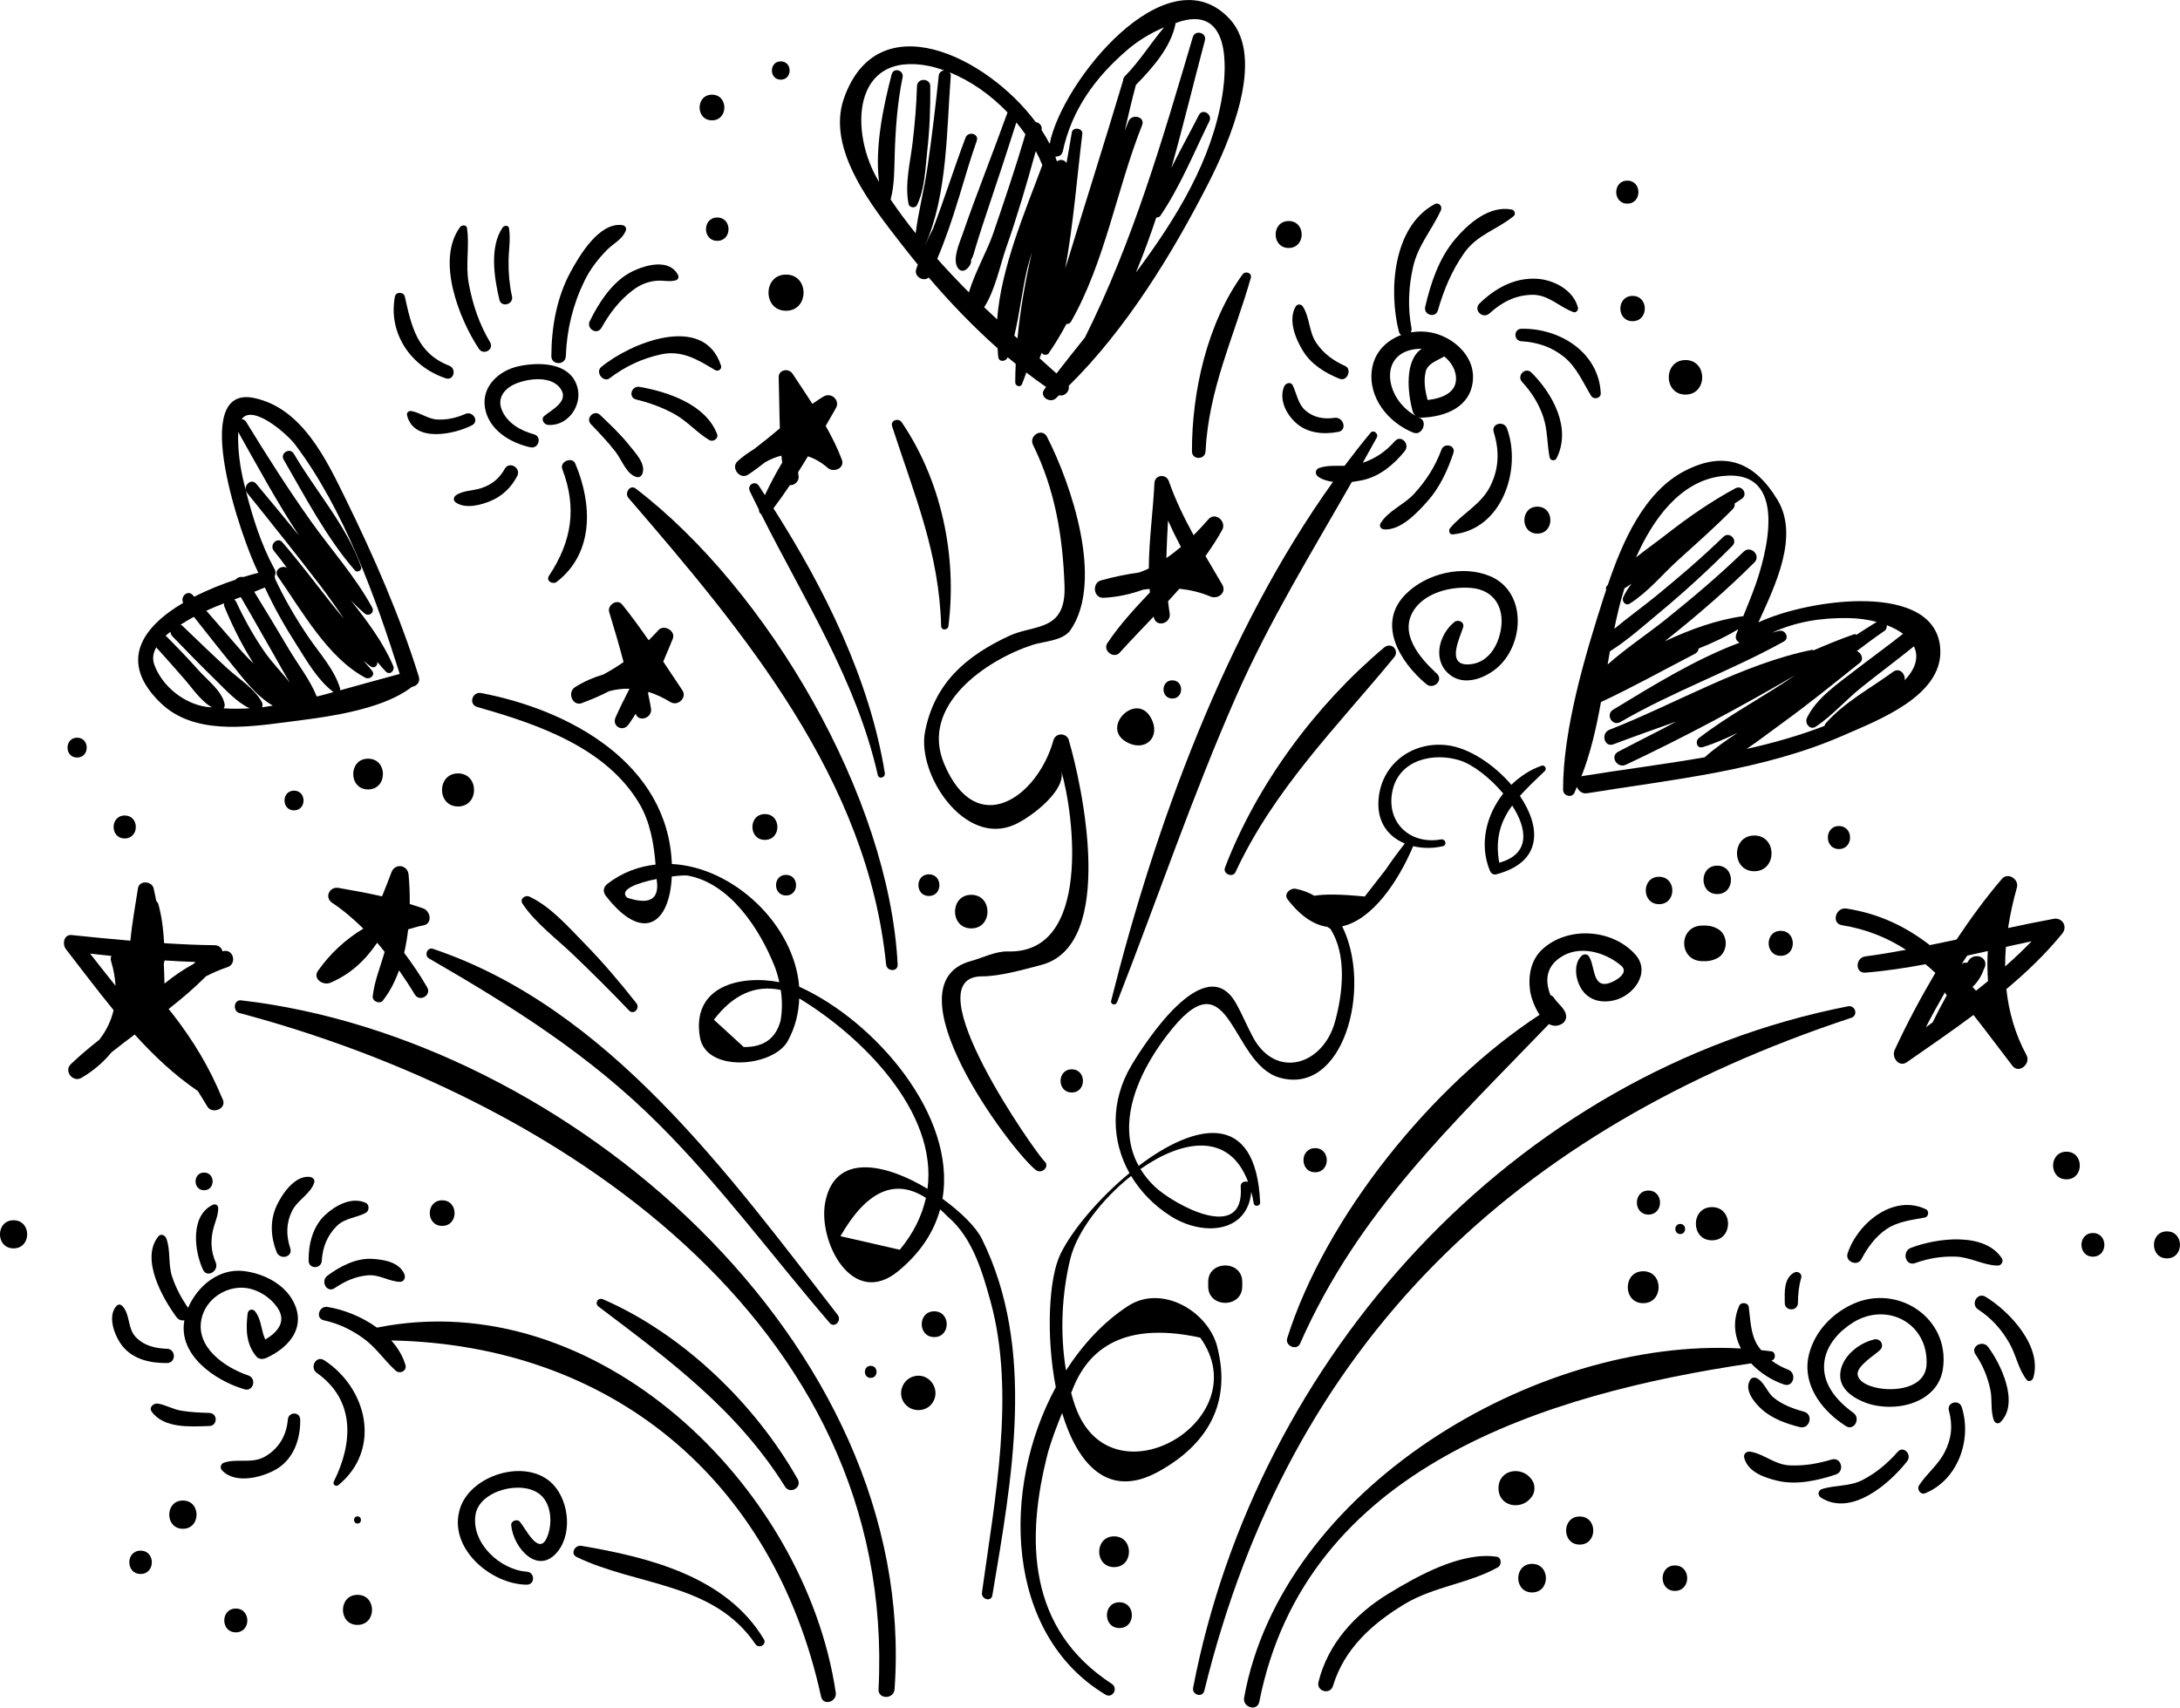 <svg class="animate-icon-color" id="Capa_1" data-name="Capa 1" xmlns="http://www.w3.org/2000/svg" viewBox="0 0 409.55 320.85">
                                        <defs>
                                        </defs>
                                        <path class="cls-1" d="M228.68,253.04c-1.74-6.69-10.42-11.78-16.76-7.65-4.61,3-8.5,7.22-11.65,12.11-1.18-6.98-.79-14.55,.83-21.07,1.24-4.99,5.88-11.1,11.4-15.48,1.76,2.94,4.26,5.53,7.4,7.53,6.04,3.86,14.45,3.24,15.17-4.52,.18,.68,.34,1.39,.47,2.16,.12,.69,1.23,.52,1.2-.17-.77-17.66-12.5-14.74-22.82-6.89-4.67-8.44,.57-18.85,6.43-25.93,10.88-13.16,10.94,6.72,19.99,9.34,12.11,3.5,17.52-16.99,11.81-28.42,5.59-1.22,10.49-8.3,13.34-15.06,1.78,.42,3.71,.45,5.59,0,.84-.2,.48-1.42-.35-1.27-5.85,1.05-10.39-3.22-9.13-9.13,1.25-5.86,7.69-7.27,12.64-5.72,2.45,.77,5.68,3.26,8.17,6.23-3.21,4.06-4.55,9.57-2.51,14.5,.21,.49,.64,.83,1.21,.68,8.81-2.32,8.35-8.97,4.43-14.73,1.37-1.54,2.96-3.05,4.68-4.68,.42-.4,0-1.2-.58-1-2.15,.73-4.06,2-5.7,3.59-3.28-3.82-7.91-6.89-11.94-7.42-6.75-.88-12.73,3.65-13.04,10.57-.19,4.05,1.98,6.65,4.96,7.88-1.25,1.59-2.45,3.21-3.58,4.89-1.31,1.69-2.63,3.38-3.95,5.07-4.43-.44-7.56-.48-9.46-.14-1.05-.6-2.21-1.06-3.5-1.31-1.01-.2-2.33,.95-1.53,1.99,2.5,3.25,5.01,4.81,7.45,5.16,.2,.13,.37,.25,.59,.38,3.15,4.92,2.32,12.12,.88,17.39-2.26,8.29-11.11,10.87-15.38,3.05-1.19-2.18-2.09-4.5-3.35-6.65-5.78-9.8-17.07,7.72-19.52,11.84-4.04,6.79-3.77,14.21-.38,20.26-5.73,4.72-10.8,10.73-12.97,15.22-2.21,4.56-2.73,15.39-.87,25.01-10.38,19.11-9.5,46.48,9.35,57.77,1.31,.78,2.44-1.2,1.18-2.03-15.81-10.27-16.27-27.1-11.97-43.6,.73-2.48,1.64-4.9,2.63-7.28,2.88,9.51,8.58,16.19,17.98,11.06,9.36-5.11,13.9-12.98,11.15-23.53Zm5.8-30.97c-.65-.2-1.46,.06-1.39,.91,.78,10.78-12.61,3.29-16.08,.04-1.14-1.07-2.04-2.2-2.76-3.36,7.76-5.46,16.66-7.11,20.23,2.42Zm49.61-70.71c2.86,4.4,3.44,9.12-2.43,10.74-.82-4.56,.28-7.83,2.43-10.74Zm-82.02,113.06c-.32-.88-.59-1.79-.84-2.72,.05-.12,.1-.24,.16-.35,3.52-9.4,11.56-12.74,24.09-10.02,11.05,15.44-16.65,31.7-23.4,13.09Z"></path>
                                        <path class="cls-1" d="M177.06,225.24c2.68-15.65-12.71-33.43-26.92-39.85h0c-.92-11.63-12.3-22.45-23.92-23.05-.73-18.89-19.15-28.95-35.82-32.12-1.7-.32-2.43,2.14-.73,2.63,11.21,3.17,24.26,7.59,30.5,18.25,1.95,3.33,2.69,7.45,2.99,11.35-3.13,.35-6.2,1.43-9.02,3.6-.82,.63-.93,1.5-.3,2.31,6.88,8.84,11.95,5.33,12.37-3.67,1.41-.18,2.55-.25,2.95-.18,8,1.42,13.6,10.11,16.35,17.02,.39,.97,.67,1.99,.9,3.01-7.39-1.42-16.57,.79-14.91,10.37,1.16,6.74,13.82,5.6,16.51,.67,1.42-2.6,2.05-5.3,2.14-7.99,11.58,7.01,26.03,21.19,24.1,35.78-7.85-4.73-17.44-6.91-19.23,2.61-1.36,7.25,5.07,19.98,13.73,12.86,4.25-3.5,6.73-7.45,7.87-11.61,.48,.46,.95,.85,1.44,1.38,4.63,3.91,6.51,10.38,8.04,15.95,4.73,17.23,.76,37.33-1.62,54.67-.18,1.26,1.73,1.83,1.95,.54,3.65-21.85,8.3-46.27-1.97-67-1.07-2.17-3.9-5.01-7.39-7.53Zm-59.25-56.57c-1.59-1.55,1.97-2.79,5.54-3.51,.62,3.77-1.21,4.95-5.54,3.51Zm28.84,23.07c-.87,3.37-3.18,5.04-6.93,4.99-1.87-1.71-3.74-3.42-5.6-5.13,3.63-4.77,7.82-6.6,12.56-5.59,.28,1.9,.3,3.83-.03,5.73Zm22.39,43.08c-3.71-.85-7.43-1.7-11.15-2.55,4.94-8.6,10.3-10.93,16.06-7.19-.73,3.26-2.25,6.54-4.91,9.74Z"></path>
                                        <path class="cls-1" d="M200.81,139.08c-.42-1.42-2.49-1.45-2.9,0-2.95,10.66-14.46,18.89-20.54,4.43-4.62-10.98,7.92-19.52,16.67-22.36,2.01-.65,5.66-.73,7.06-2.75,6.38-9.24,.1-27.54-4.41-36.34-.89-1.74-3.47-.21-2.62,1.53,4.14,8.4,5.59,17.17,5.92,26.46,.31,8.71-5.66,7.23-10.36,9.41-8.19,3.8-14.09,8.93-15.85,18.03-1.54,7.98,7.39,21.59,16.75,17.49,3.2-1.4,9.91-6.55,8.83-10.19,2.44,8.25,5.73,34.44-10.01,33.98-2.28-.07-4.8,1.22-6.99,1.82-15.72,4.33,7.28,35.24,12.2,39.22,1.14,.92,2.77-.63,1.63-1.64-1.42-1.26-25.03-34.72-11.69-34.72,3.32,0,7.77-1.26,11.11-2.14,14.3-3.75,7.61-34.03,5.18-42.24Z"></path>
                                        <path class="cls-1" d="M347.76,191.26c1.39-.46,.82-2.45-.6-2.18-63.04,12.38-111.08,66.13-123.01,128.03-.26,1.36,1.76,1.95,2.1,.57,16.12-65.66,58.47-105.57,121.51-126.43Z"></path>
                                        <path class="cls-1" d="M247.83,87.93c-.76,.26-.84,1.17-.21,1.62,.8,.58,1.78,.84,2.8,.99-20.2,28.23-33.47,64.75-41.67,97.49-.18,.73,.83,.97,1.1,.3,7.53-19.2,14.09-38.67,22.41-57.55,6.2-14.05,14.15-26.98,21.7-40.22,.68-.09,1.35-.21,1.96-.33,3.27-.7,5.94-2.93,7.99-5.48,1.05-1.3-.72-3.16-1.86-1.86-1.72,1.95-3.64,3.26-6.03,4.06,.89-1.58,1.77-3.16,2.63-4.74,.39-.71-.6-1.56-1.16-.9-1.68,2.01-3.3,4.1-4.89,6.21-1.62,.02-3.25-.11-4.77,.41Z"></path>
                                        <path class="cls-1" d="M168.64,181.22c-1.6-31.44-24.38-70.44-49.22-89.43-1.07-.81-2.14,.86-1.36,1.76,21.85,25.35,44.93,52.89,48.41,87.67,.13,1.37,2.25,1.42,2.17,0Z"></path>
                                        <path class="cls-1" d="M140.54,89.19c1.11-.72,2.14-1.51,3.18-2.32,1-.58,2.03-1,3.08-1.26,.04,.43,.11,.86,.15,1.3-1.19,2-2.27,4.04-3.25,6.12-.39-.58-.76-1.18-1.14-1.76-.71-1.07-2.24-.15-1.7,1,.55,1.17,1.14,2.31,1.71,3.47-.01,.37,.14,.69,.45,.91,8.06,16.08,17.83,31.1,21.89,48.97,.2,.87,1.45,.49,1.32-.36-2.83-17.57-11.31-34.67-20.92-49.75,1.06-1.41,2.09-2.86,3.08-4.35,.82,.05,1.79-.66,1.63-1.75-.03-.23-.05-.46-.08-.69,.62-.99,1.24-1.97,1.84-2.98,1.26,.41,2.52,1.12,3.73,2.18,1.09,.95,3.25,.06,2.65-1.54-.83-2.23-1.89-4.31-3.04-6.35,.64-1.12,1.28-2.24,1.92-3.35,.83-1.43-.81-2.99-2.23-2.22-.77,.42-1.46,.94-2.19,1.42-1.22-1.9-2.48-3.78-3.74-5.68-.73-1.09-2.63-.75-2.59,.7,.1,3.22,.11,6.4,.22,9.58-1.57,1.32-3.16,2.62-4.8,3.87-1.07,.65-2.13,1.39-3.13,2.3-1.36,1.24,.41,3.54,1.96,2.54Z"></path>
                                        <path class="cls-1" d="M106.3,66.92c.18-4.98,1.33-9.71,3.52-14.18,1.06-2.17,2.52-4.06,4.2-5.77,1.3-1.31,2.72-1.85,3.51-3.52,.27-.57-.07-1.08-.66-1.16-4.31-.53-7.98,5.67-9.72,8.88-2.58,4.77-3.55,10.38-3.57,15.74,0,1.76,2.66,1.75,2.72,0Z"></path>
                                        <path class="cls-1" d="M110.8,60.32c-.71,1.45,1.38,2.72,2.19,1.28,1.55-2.78,3.44-5.25,6.01-7.16,1.35-1.01,2.88-1.61,4.57-1.7,1.21-.06,2.22,.26,3.41-.08,.43-.13,.6-.6,.4-.98-1.6-3.11-5.94-1.94-8.45-.75-3.74,1.76-6.38,5.83-8.12,9.4Z"></path>
                                        <path class="cls-1" d="M114.55,71.05c2.88-2.18,5.96-3.64,9.5-4.44,4.07-.92,7.01,.98,10.33,2.94,.54,.32,1.28-.21,1.08-.83-3.22-10.05-17.2-4.2-22.52,.25-1.15,.96,.41,2.99,1.61,2.09Z"></path>
                                        <path class="cls-1" d="M126.79,77.85c2.38,1.34,4.14,3.44,6.46,4.84,.71,.42,1.8-.29,1.47-1.13-2.15-5.57-9.18-7.92-14.56-8.87-1.53-.27-2.21,1.98-.65,2.37,2.56,.63,4.97,1.5,7.28,2.79Z"></path>
                                        <path class="cls-1" d="M112.76,77.98c-1.14-1.1-2.83,.59-1.74,1.73,1.61,1.68,3.22,3.36,4.64,5.21,1.14,1.47,2.05,4.22,3.94,4.71,.49,.13,.91-.16,1.08-.61,.7-1.88-1.3-3.89-2.39-5.27-1.65-2.09-3.62-3.93-5.53-5.77Z"></path>
                                        <path class="cls-1" d="M104.6,109.32c7.06-5.47,6.66-14.68,3.48-22.21-.59-1.39-2.98-.38-2.44,1.03,2.79,7.33,1.77,13.59-2.5,20.05-.64,.96,.69,1.72,1.46,1.13Z"></path>
                                        <path class="cls-1" d="M97.16,89.47c.81-1.55-1.49-2.91-2.34-1.37-1.02,1.83-2.43,2.96-4.41,3.62-1.53,.51-3.41,.4-4.76,1.35-.5,.35-.52,1.02,0,1.36,1.82,1.23,4.64,.48,6.5-.29,2.22-.92,3.91-2.56,5.01-4.68Z"></path>
                                        <path class="cls-1" d="M88.66,79.91c1.44-.73,.18-2.76-1.25-2.13-1.7,.74-3.36,1.12-5.22,1.05-1.77-.08-3.22-1.3-4.92-1.6-.49-.08-.93,.29-.8,.81,1.3,5.21,8.86,3.57,12.18,1.88Z"></path>
                                        <path class="cls-1" d="M83.74,71.08c1.52,.51,2.1-1.8,.65-2.37-5.99-2.32-7.08-7.33-8.34-12.99-.2-.9-1.68-.94-1.86,0-1.3,6.97,3.03,13.19,9.55,15.36Z"></path>
                                        <path class="cls-1" d="M92.07,64.31c-2.05-3.45-3.27-7.08-4-11.01-.66-3.51,.17-6.97-.33-10.43-.1-.7-1-.61-1.32-.18-4.54,6.2-.15,17.27,3.55,22.85,.86,1.3,2.91,.13,2.1-1.23Z"></path>
                                        <path class="cls-1" d="M96.18,55.66c-.48-2.18-.66-4.35-.64-6.58,.02-2.08,.41-4.11,.09-6.19-.09-.61-.91-.56-1.19-.15-2.53,3.63-1.58,9.54-.62,13.58,.37,1.54,2.71,.88,2.37-.65Z"></path>
                                        <path class="cls-1" d="M265.56,81.3c1.59,.64,2.74-2.1,1.17-2.77-.09-.04-.17-.09-.25-.13,.15,.05,.32,.08,.48,.08,4.66-.13,9.51-2.06,9.77-7.33,.22-4.42-3.86-7.89-7.84-8.67-1.28-.25-2.59-.25-3.85-.03,.12-.23,.18-.5,.13-.82-.72-3.82-.56-7.64,.29-11.43,.91-4.08,3.54-7,5.23-10.66,.35-.77-.37-1.61-1.17-1.18-7.88,4.25-8.65,16.34-6.72,23.94,.08,.31,.24,.51,.43,.65-2.77,1.02-5,3.22-5.48,6.4-.8,5.37,3.09,10.08,7.82,11.97Zm2.27-11.46c.39-1.57,2.24-2.11,3.5-2.87,1.17,.95,2.03,2.25,2.19,3.73,.34,3.12-2.73,4.18-5.33,4.46-.44-1.74-.78-3.55-.35-5.31Zm-.73-4.31c-3.24,2.12-2.69,8.19-1.7,11.76,.1,.34,.31,.64,.58,.85-6.03-3.26-7.25-12.58,1.12-12.62Z"></path>
                                        <path class="cls-1" d="M270.14,58.3c1.1-3.85,2.62-7.48,4.93-10.76,2.44-3.48,6.21-4.39,9.3-6.94,.41-.34,.19-1.12-.32-1.22-4.23-.85-8.2,2.61-10.74,5.63-3,3.58-4.51,8.15-5.56,12.63-.36,1.55,1.95,2.21,2.39,.66Z"></path>
                                        <path class="cls-1" d="M279.81,58.9c2.3-2.09,4.8-3.42,7.94-3.51,3.13-.09,5.12,2.26,7.84,3.25,.52,.19,.97-.38,.85-.85-.82-3.29-4.61-5.28-7.84-5.42-4.18-.18-7.74,1.81-10.66,4.67-1.21,1.19,.61,2.99,1.86,1.86Z"></path>
                                        <path class="cls-1" d="M285.84,64.12c2.97,.18,5.68,1.06,8.01,2.96,2.34,1.91,3.54,4.77,5.07,7.29,.48,.79,1.85,.5,1.81-.49-.37-7.71-7.74-12.24-14.89-12.11-1.53,.03-1.51,2.27,0,2.36Z"></path>
                                        <path class="cls-1" d="M291.14,85.98c.12,.58,1,.68,1.26,.17,2.9-5.61-.66-12.14-4.69-16.14-1.14-1.14-2.83,.58-1.76,1.75,1.8,1.97,3.14,4.07,3.99,6.61,.82,2.45,.69,5.09,1.19,7.61Z"></path>
                                        <path class="cls-1" d="M272.43,99.23c-.34,.41-.18,1.24,.49,1.18,9.32-.89,13-12.3,10.19-19.91-.56-1.53-2.99-.93-2.49,.68,1.1,3.56,1.01,6.88-.68,10.23-1.72,3.4-5.17,5.02-7.51,7.82Z"></path>
                                        <path class="cls-1" d="M270.8,84.5c-1.17,3.15-2.88,5.82-5.15,8.3-1.86,2.03-4.91,3.19-6.3,5.55-.3,.52,.1,1.08,.64,1.12,3.16,.24,6.26-3.13,8.19-5.29,2.29-2.56,3.8-5.83,4.87-9.07,.48-1.44-1.73-2.01-2.25-.62Z"></path>
                                        <path class="cls-1" d="M251.41,81.16c1.76-.33,.99-2.91-.73-2.65-1.97,.3-3.93-.06-5.45-1.4-1.37-1.2-1.62-3.12-2.36-4.69-.37-.78-1.38-.42-1.63,.21-1,2.47,.4,5.19,2.25,6.85,2.17,1.94,5.18,2.19,7.92,1.67Z"></path>
                                        <path class="cls-1" d="M243.42,57.58c-1.49,2.53-.04,6.07,1.36,8.35,1.55,2.55,4.21,4.17,6.91,5.25,1.39,.55,2.38-1.8,1.02-2.41-2.21-.99-4.02-2.3-5.4-4.31-1.44-2.1-1.22-4.8-2.55-6.87-.31-.48-1.04-.52-1.34,0Z"></path>
                                        <path class="cls-1" d="M91.1,76.58c.7,4.18,4.68,6.61,8.53,7.46,1.59,.35,2.25-2.01,.67-2.44-2.5-.69-5.02-2.08-6.04-4.62-.95-2.35,.7-4.15,2.81-4.96,2.41-.94,6.59-1.44,8.28,1.06,1.57,2.35-1.69,3.9-3.09,5.07-.72,.6-.07,1.63,.7,1.69,3.77,.27,6.51-3.71,5.49-7.17-1.36-4.63-7.19-4.67-10.97-3.87-3.67,.77-7.04,3.77-6.37,7.79Z"></path>
                                        <path class="cls-1" d="M37.16,204.99c.59,.97,1.21,1.91,1.77,2.89,.89,1.54,3.65,.49,2.95-1.24-.05-.13-.12-.25-.17-.38,0,0,0,0,.01,0-.01-.03-.03-.05-.05-.07-2.33-5.62-5.35-10.65-9.08-15.46-.32-.4-.62-.79-.91-1.15,2.45-1.92,4.83-3.93,7.03-6.15,1.27-.65,2.59-1.23,4.01-1.7,1.89-.62,1.11-3.56-.83-3-.03,0-.05,.02-.08,.03-.17-.64-.67-1.15-1.5-1.16-3.16-.03-6.32-.18-9.48-.38-.13-2.46-.4-4.82-1.07-7.31-.07-.26-.22-.45-.4-.61-.18-.8-.3-1.59-.5-2.4-.34-1.39-2.71-1.53-2.94,0-.44,2.88-1.09,6.38-1.43,9.85-3.67-.31-7.34-.67-11.01-1.06-1.52-.16-1.81,1.72-1.1,2.65,2.94,3.79,5.87,7.69,8.96,11.46-.48,2.02-1.37,3.88-2.68,5.55-1.84,1.46-3.65,2.96-5.35,4.59-1.37,1.3,.39,3.52,1.99,2.58,2.29-1.34,4.14-2.96,5.63-4.78,1.44-1.14,2.9-2.26,4.37-3.36,3.58,3.96,7.44,7.6,11.85,10.61Zm-6.24-24.53c1.93,.13,3.86,.22,5.8,.29-.11,.11-.21,.24-.32,.34-1.94,1.06-3.77,2.3-5.5,3.72-.03-1.28-.07-2.55-.13-3.82,.08-.15,.12-.33,.15-.53Zm-13.99-1.28c1.33,.15,2.66,.3,3.99,.43-.12,.3-.17,.64-.04,1.05,.49,1.56,.73,3.09,.83,4.57-1.61-2.01-3.2-4.02-4.78-6.05Z"></path>
                                        <path class="cls-1" d="M385.78,172.65c-2.85,.52-5.7,1.11-8.53,1.72,.39-2.55,.95-5.09,1.66-7.61,.43-1.55-1.68-2.94-2.81-1.63-3.11,3.62-5.89,7.46-8.53,11.4-1.67,.37-3.35,.71-5.03,1.05-4.37-3.39-9.39-5.89-15.64-6.87-2.04-.32-2.92,2.8-.86,3.13,4.64,.74,8.56,2.38,12.03,4.62-2.53,.47-5.07,.91-7.63,1.24-1.89,.24-1.99,3.2,0,3.05,3.8-.3,7.56-.88,11.3-1.58,.63,.53,1.25,1.07,1.85,1.63-2.77,4.69-5.34,9.5-7.64,14.47-.64,1.38,.78,3.37,2.3,2.3,4.17-2.91,8.4-5.8,12.5-8.86,2.38,3,4.69,6.14,7.08,9.23h0c.09,.12,.18,.23,.26,.34,1.2,1.55,3.49-.42,2.62-2.02-2.16-4.01-3.32-8.17-3.78-12.41,3.78-3.17,7.34-6.57,10.48-10.41,1.08-1.32,.07-3.1-1.63-2.8Zm-22.72,19.46c-.42,.3-.83,.6-1.25,.9,1.13-2.23,2.35-4.41,3.59-6.57,.05,.22,.18,.41,.35,.55-.94,1.68-1.83,3.39-2.68,5.12Zm8.16-5.96c-.21-.25-.44-.48-.65-.72,.98-.89,1.69-2.05,2.13-3.33,0-.02,.02-.04,.03-.05,0,0,0,0,0,0,.05-.14,.14-.25,.18-.39,.56-1.91-1.96-2.7-3.01-1.27-.12,.17-.21,.35-.33,.52-.35-.08-.72-.01-1.02,.19,.35-.51,.68-1.02,1.02-1.54,1.29-.29,2.58-.58,3.87-.87-.12,1.89-.08,3.78,.04,5.65-.75,.61-1.49,1.22-2.25,1.81Zm5.48-4.55c0-1.23,.04-2.45,.14-3.69,1.61-.36,3.22-.71,4.83-1.05-1.59,1.66-3.26,3.22-4.97,4.73Z"></path>
                                        <path class="cls-1" d="M210.35,122.63c2.05-2.26,4.22-4.5,6.38-6.78,.02,.06,.02,.12,.04,.18,.47,1.96,3.3,1.1,2.97-.82-.13-.74-.21-1.49-.3-2.24,.72-.78,1.43-1.56,2.12-2.35,1.96,.21,3.9,.64,5.8,1.45,1.42,.61,3.16-.69,2.25-2.25-1.05-1.79-2.1-3.57-3.14-5.34,1.13-1.59,2.21-3.21,3.14-4.92,.87-1.59-1.32-3.46-2.58-2-.9,1.04-1.83,2.03-2.79,3-1.78-3.26-3.41-6.6-4.66-10.15-.51-1.47-2.63-1.22-2.7,.36-.26,5.36-1.03,10.72-1.06,16.05-.59,.29-1.22,.52-1.84,.75-2.37,.32-4.74,.82-7.1,1.47-1.8,.48-1.47,3.38,.44,3.28,2.66-.13,5.12-.69,7.43-1.53,.41-.06,.81-.1,1.22-.14,.02,.22,.04,.44,.06,.66-2.85,3.02-5.68,6.06-7.99,9.53-.93,1.4,1.19,3.02,2.32,1.79Zm9.08-24.83c.75,1.68,1.56,3.34,2.42,4.96-.88,.75-1.79,1.46-2.73,2.1,.06-2.35,.19-4.71,.31-7.06Z"></path>
                                        <path class="cls-1" d="M125.99,131.93c1.35,.82,3.13-.84,2.21-2.22-1.2-1.8-2.39-3.6-3.6-5.4,.62-1.43,1.21-2.87,1.79-4.28,.62-1.51-1.72-2.81-2.74-1.59-.56,.67-1.19,1.25-1.79,1.86-1.59-2.28-3.21-4.54-4.97-6.71-.93-1.17-2.84,.09-2.44,1.42,.95,3.11,1.87,6.23,2.7,9.38-1.22,.87-2.5,1.65-3.84,2.36-1.75,.5-3.5,1.26-5.25,2.34-1.55,.96-.55,3.68,1.28,3.02,.13-.05,.26-.12,.39-.17,0,0,0,0,.01,0,1.61-.6,3.17-1.28,4.67-2.06,1.29-.35,2.57-.51,3.85-.47-.91,1.78-1.8,3.56-2.61,5.38-.74,1.64,1.32,2.82,2.39,1.4,.5-.66,.92-1.38,1.38-2.08,.55,1.66,3.18,.83,2.88-1.01-.16-.98-.37-1.94-.56-2.9,.03-.06,.07-.12,.1-.19,1.36,.42,2.73,1.06,4.12,1.91Z"></path>
                                        <path class="cls-1" d="M45.29,187.96c-1.38-.16-1.61,2.04-.32,2.38,59.29,15.78,123.58,57.78,120.08,127.05-.1,1.95,2.88,1.92,3.01,0,4.64-65.09-61.55-122.4-122.77-129.43Z"></path>
                                        <path class="cls-1" d="M80.58,180.08c15.83,9.15,30.17,18.14,43.22,31.18,11.62,11.61,21.38,24.88,32.07,37.31,.91,1.06,2.32-.45,1.5-1.51-20.44-26.34-43.04-57.69-76.03-68.78-1.07-.36-1.7,1.24-.75,1.79Z"></path>
                                        <path class="cls-1" d="M71.94,187.98c1.29-1.63,2.27-3.56,3.03-5.65,1.04,1.48,2.04,3,2.96,4.54,.9,1.48,3.19,.14,2.32-1.36-1.31-2.27-2.77-4.41-4.32-6.48,.34-1.44,.58-2.92,.75-4.41,.94-.26,1.87-.58,2.85-.75,1.77-.3,1.37-2.67,0-3.18-.84-.31-1.69-.56-2.55-.83,.02-1.93-.06-3.8-.22-5.52-.18-1.87-2.56-2.21-3.22-.44-.56,1.49-1.15,3.01-1.77,4.52-2.7-.62-5.44-1.12-8.18-1.59-1.7-.29-2.69,1.81-1.18,2.81,2.12,1.39,4.03,3.07,5.85,4.84-3.29,1.98-6.18,4.62-8.5,7.89-1.09,1.54,.94,2.85,2.28,2.29,3.89-1.64,6.65-4.34,8.82-7.53,.49,.56,.93,1.14,1.4,1.72-.78,2.78-1.92,5.46-2.24,8.35-.11,.94,1.33,1.54,1.92,.8Z"></path>
                                        <path class="cls-1" d="M328.99,256.18c1.67,1.78,3.86,3.18,6.17,3.96,1.78,.61,2.47-2.13,.77-2.79-1.15-.44-2.2-1.01-3.13-1.72,.86-.12,.85-1.6,0-1.72-.64-.09-1.28-.14-1.93-.22-.25-.31-.5-.62-.72-.98-1.29-2.11-1.3-4.78-1.62-7.15-.11-.82-1.45-.97-1.78-.23-1.26,2.86-.92,5.63,.31,8.04-38.87-2.19-86.36,26.77-93.33,65.61-.33,1.85,2.48,2.66,2.85,.78,8.69-44.06,53.69-57.86,92.42-63.6Z"></path>
                                        <path class="cls-1" d="M70.82,249.45c-2.8-2.03-6.2-3.38-9.27-3.88-1.63-.27-2.36,2.15-.7,2.51,2.71,.59,5.05,1.71,7.31,3.31,2.43,1.71,4.01,4.19,6.18,6.15,.79,.71,2.15,.03,1.83-1.07-.5-1.72-1.46-3.25-2.67-4.61,40.98,.81,71.75,25.79,80.75,66.91,.4,1.83,3.02,1.01,2.76-.76-5.8-38.89-44.98-76.84-86.18-68.56Z"></path>
                                        <path class="cls-1" d="M58.22,221.13c-2.82-.33-5.26,3.22-6.28,5.48-1.26,2.79-1.08,5.85,.03,8.65,.62,1.55,3.1,.95,2.56-.71-.79-2.41-.79-4.73,.34-7.02,1.04-2.09,3.45-3.16,4.16-5.32,.19-.57-.3-1.01-.82-1.08Z"></path>
                                        <path class="cls-1" d="M60.45,236.89c.15-2.5,1-4.69,2.77-6.48,1.55-1.57,3.65-1.55,5.49-2.52,.67-.36,.74-1.54,0-1.88-2.64-1.21-5.68,.48-7.62,2.27-2.34,2.16-3.16,5.54-3.11,8.61,.03,1.6,2.38,1.58,2.47,0Z"></path>
                                        <path class="cls-1" d="M62.87,242.03c1.9-1.28,3.87-2.2,6.18-2.4,2.25-.2,3.94,1.14,6.07,1.22,.81,.03,1.12-.84,.84-1.47-1-2.27-3.88-2.73-6.12-2.85-3-.15-6.01,1.43-8.33,3.17-1.36,1.02-.11,3.32,1.36,2.33Z"></path>
                                        <path class="cls-1" d="M60.9,255.58c-1.5-.98-2.81,1.37-1.38,2.38,7.24,5.12,6.81,13.16,3.2,20.4-.29,.58,.39,1.07,.87,.67,8.12-6.69,5.45-18.14-2.68-23.45Z"></path>
                                        <path class="cls-1" d="M54.08,266.7c-.25,2.99-1.65,5.42-4.24,6.95-2.49,1.46-5.23,.33-7.75,1.17-.62,.21-.83,.95-.38,1.44,2.44,2.66,7.53,1.37,10.22-.21,3.26-1.93,4.55-5.73,4.47-9.34-.04-1.51-2.19-1.47-2.32,0Z"></path>
                                        <path class="cls-1" d="M39.33,265.48c-1.77-.05-3.51-.13-5.25-.41-1.54-.25-2.89-1.08-4.41-1.34-.79-.14-1.76,.7-1.17,1.51,2.32,3.21,7.35,2.81,10.83,2.7,1.59-.05,1.59-2.4,0-2.46Z"></path>
                                        <path class="cls-1" d="M31.38,253.43c-2.25-.09-4.33-.56-5.92-2.25-1.53-1.63-.98-4.33-2.54-5.85-.27-.26-.72-.28-.99,0-1.89,1.97-.34,5.88,1.14,7.67,2.05,2.47,5.23,3.13,8.3,3.11,1.73-.02,1.72-2.62,0-2.69Z"></path>
                                        <path class="cls-1" d="M49.84,251.7c-.79-1.68-.69-3.71-1.89-5.27-.47-.62-1.34-.4-1.43,.39-.35,2.93-.31,5.74,1.65,8.07,.48,.57,1.3,.52,1.9,.24,3.84-1.76,7.13-5.16,5.46-9.64-1.48-3.97-5.79-6.2-9.77-6.67-4.64-.54-8.68,2.82-10.43,6.93-1.26-1.85-2.3-3.76-3.01-5.92-.77-2.35-.22-4.92-1.09-7.17-.22-.55-1-.94-1.45-.38-3.47,4.18,.76,11.67,3.4,15.23,.39,.52,.96,.66,1.46,.56-1.23,6.6,5.88,11.39,11.29,12.97,1.68,.49,2.34-2.04,.72-2.6-4.44-1.5-10.02-5.34-8.77-10.73,.83-3.59,4.38-5.95,7.87-5.75,2.54,.15,5.13,1.8,6.48,3.91,1.64,2.57-.25,4.55-2.39,5.82Z"></path>
                                        <path class="cls-1" d="M40.99,226.95c0-.54-.56-.79-1.01-.58-4.3,2.04-3.48,8.74-1.84,12.21,.76,1.62,3.07,.21,2.38-1.39-.88-2.02-.99-4-.49-6.13,.33-1.41,.98-2.63,.97-4.11Z"></path>
                                        <path class="cls-1" d="M361.81,227.21c-6.08-2.9-12.82,2.57-14.71,8.31-.5,1.53,1.83,2.49,2.58,1.09,1.24-2.29,2.65-4.29,4.85-5.75,2.02-1.34,4.74-1.66,7.08-2.09,.71-.13,.86-1.25,.21-1.56Z"></path>
                                        <path class="cls-1" d="M375.29,237.8c.67,.02,1.17-.79,.79-1.37-3.28-5.04-12.36-3.78-17.08-1.97-1.77,.67-1.03,3.53,.79,2.87,2.48-.89,4.91-1.3,7.56-1.22,2.81,.08,5.22,1.63,7.95,1.69Z"></path>
                                        <path class="cls-1" d="M373.01,243.65c-1.53-.92-2.86,1.41-1.39,2.38,2.55,1.68,4.45,3.8,5.94,6.46,1.25,2.23,1.61,4.75,3.19,6.78,.36,.45,1.06,.14,1.21-.32,1.85-5.86-4.4-12.55-8.95-15.3Z"></path>
                                        <path class="cls-1" d="M371.13,254.48c1.38,2.04,2.25,4.17,2.78,6.57,.43,1.92-.02,3.99,.69,5.85,.19,.5,.79,.73,1.21,.32,3.62-3.56,.11-10.89-2.3-14.13-1.04-1.39-3.39-.11-2.38,1.39Z"></path>
                                        <path class="cls-1" d="M366.14,265.05c.75,2.82,.51,5.25-.83,7.85-1.21,2.37-3.37,4-4.8,6.22-.44,.69,.3,1.81,1.13,1.47,6.2-2.51,8.87-10.11,6.9-16.21-.49-1.52-2.83-.9-2.41,.67Z"></path>
                                        <path class="cls-1" d="M356.52,272.78c-1.91,2.17-4.02,3.95-6.59,5.29-2.43,1.27-5.13,.92-7.66,1.72-.73,.23-.84,1.17-.21,1.58,5.7,3.7,12.97-2.62,16.23-6.82,.96-1.24-.69-3-1.77-1.77Z"></path>
                                        <path class="cls-1" d="M344.09,274.24c-2.58,.77-5.12,1.21-7.82,1.1-2.88-.12-4.8-2.13-7.44-2.58-.69-.12-1.35,.41-1.15,1.15,.69,2.68,3.81,3.75,6.26,4.32,3.61,.84,7.5-.04,10.93-1.17,1.78-.59,1.05-3.37-.78-2.83Z"></path>
                                        <path class="cls-1" d="M329.81,258.87c-.27-.09-.7,0-.88,.23-1.46,1.88,.6,4.41,2.04,5.7,1.98,1.76,4.61,2.71,7.14,3.34,1.87,.48,2.66-2.38,.8-2.89-2.05-.56-4.07-1.3-5.73-2.67-1.29-1.06-1.8-3.16-3.38-3.72Z"></path>
                                        <path class="cls-1" d="M337.08,239.1c-2.02,1.09-1.8,3.77-1.78,5.73,.01,1.59,2.45,1.59,2.47,0,.02-1.63,.16-3.16,.62-4.73,.22-.77-.64-1.36-1.3-1Z"></path>
                                        <path class="cls-1" d="M353.25,253.61c.81-.86,0-2.19-1.12-1.94-3.01,.67-6.39,3.42-6.42,6.73-.04,2.71,2.6,4.36,4.83,5.18,5.42,1.98,13.57,.12,14.48-6.45,1.33-9.57-8.62-15.97-16.98-12.09-3.91,1.81-7.06,5.12-8.17,9.33-1.29,4.92,1.47,9.41,5.2,12.37,.54,.43,1.1,.81,1.67,1.19,1.55,1.04,2.91-1.41,1.44-2.47-3.16-2.27-6.05-5.6-5.42-9.76,.48-3.13,2.82-5.64,5.42-7.24,6.36-3.9,14.05,.18,13.76,7.84-.17,4.63-6.14,5.23-9.56,4.41-1.22-.29-3.01-.91-3.37-2.28-.44-1.71,3.35-3.88,4.24-4.83Z"></path>
                                        <path class="cls-1" d="M172.43,49.71c-.1,.31-.23,.6-.32,.91-.41,1.39,1.43,2.38,2.36,1.52,3.95,4.64,8.32,9.18,12.94,13.3,.06,.57,.05,1.16,.15,1.72,.18,.97,1.45,.74,1.74,0,0-.01,0-.03,0-.04,.5,.42,1.02,.82,1.52,1.25-.04,1.18-.1,2.36-.09,3.52,0,.62,.96,.97,1.25,.34,.31-.73,.55-1.5,.83-2.24,1.23,.96,2.46,1.87,3.72,2.72-.12,.16-.24,.32-.35,.47-.98,1.32,1.07,2.67,2.17,1.68,.21-.19,.41-.41,.62-.6,1.04,.32,2.05-.78,1.8-1.75,10.78-10.6,19.55-24.94,26.26-38.1,3.68-7.21,10.89-23.35,4.01-30.82-11.77-12.77-31.63,11.83-33.84,23.44-.44-.86-.95-1.73-1.52-2.58,.17-.84-.43-1.4-1.11-1.52-9.22-12.38-29.7-22.41-36.02-4.45-3.38,9.61,5.44,20.47,10.82,27.41,.99,1.27,2.01,2.55,3.06,3.84Zm18.72,13.88c-.2-.18-.4-.35-.59-.53,1.02-4.18,1.47-8.64,2.47-12.76,.24-.99,.56-1.96,.83-2.94-1.23,5.4-2.2,10.87-2.71,16.23Zm8.5-35.09c1.67-7.84,6.06-13.88,12.05-19.05,2.08-1.8,4.47-3.24,7-4.32-2.53,2.99-4.58,6.35-7.35,9.17-.26,.26-.35,.55-.36,.83-3.52,11.78-7.27,23.55-10.86,35.33,1.53-8.44,2.21-17.15,3.2-25.3,.13-1.12-1.79-1.38-1.97-.27-.31,1.93-.67,3.84-1,5.75-.31-.6-1.23-.8-1.76-.32-.05-.05-.06-.13-.11-.18-.08-.23-.14-.47-.23-.72,.6,.04,1.24-.24,1.38-.93Zm-2.6,37.81c1.21-1.73,2.3-3.56,3.3-5.44,.32,.02,.65-.07,.85-.42,6.41-11.22,8.59-24.93,13.36-36.92,.64-1.6-1.93-2.27-2.57-.7-.23,.56-.45,1.16-.68,1.73,.66-2.93,1.34-5.82,2.09-8.6,3.09-3.17,6.57-7.06,7.44-11.5,0-.04-.01-.07-.01-.11,.4-.13,.79-.29,1.19-.4,8.92-2.47,8.49,8.34,7.63,13.84-1.92,12.25-8.6,23.19-16.26,33.43,1.42-3.39,2.67-6.85,3.84-10.36,.29,0,.59-.06,.78-.34,3.71-5.48,6.28-11.82,9.19-17.75,.64-1.31-1.3-2.47-1.97-1.15-1.68,3.29-3.49,6.56-5.16,9.9,2.26-8,4.2-16.09,6.29-23.92,.4-1.47-1.84-2.08-2.27-.63-5.76,19.45-11.23,38.37-20.27,56.45-1.83,2.28-3.62,4.52-5.34,6.75-1.07-.94-2.12-1.9-3.18-2.86,.15-.33,.25-.68,.4-1.02,.25,.45,1.01,.55,1.38,.03Zm-2.46-37.93c.47,.87,.87,1.75,1.23,2.64-3.12,8.45-7.77,19.2-8.49,29-.81-.76-1.64-1.52-2.44-2.29,2.07-3.18,3.03-8.04,4.11-11.11,2.11-5.99,3.9-12.11,5.59-18.24Zm-5.31-7.26c-2.76,7.69-5.81,15.25-8.48,22.98-.52,1.51-1.88,4.49-.93,6.12,.87,1.47,2.29,.16,2.56-.93,.04-.16,0-.28-.03-.4,.03-.04,.06-.06,.08-.11,.38-.69,.56-1.51,.79-2.26,.86-2.86,1.81-5.69,2.76-8.53,1.68-4.98,3.31-9.97,4.91-14.98,.6,.73,1.17,1.47,1.7,2.23-1.86,6.29-3.95,12.49-6.08,18.7-1.08,3.15-3.42,7.24-4.54,10.99-2.03-2.05-4.03-4.14-5.94-6.3,1.55-3.68,2.84-7.46,3.99-11.29,.01-.03,.02-.05,.04-.07,0-.01,0-.02,0-.03,1.09-3.61,2.14-7.23,3.39-10.79,.47-1.34-1.62-1.88-2.11-.58-2.14,5.67-3.96,11.46-6.11,17.12-.53,1.01-1.02,2.04-1.48,3.09h-.01c4.24-9.45,4.04-21.8,4.83-31.85,.02-.28-.1-.45-.22-.63,3.99,1.58,7.76,4.28,10.88,7.52Zm-21.76-7.18c-1.57,6.06-3.19,13.62-2.38,20.23-.02-.03-.04-.05-.05-.08-5.52-9.12-5.13-24.52,9.35-21.71,.98,.19,1.95,.5,2.92,.83-.48,.09-.94,.39-1,1.01-.61,5.78-1.29,11.54-2.13,17.29-.6,4.13-1.69,8.2-2.21,12.33-1.64-2.06-3.22-4.16-4.7-6.36,.74-2.79,.68-5.68,.77-8.57,.15-4.84,.51-9.65,1.48-14.4,.27-1.32-1.7-1.89-2.04-.56Z"></path>
                                        <path class="cls-1" d="M172.28,38.53c1.5-3.11,1.54-6.79,1.92-10.19,.46-4.02,.6-8.08,.57-12.12-.01-1.61-2.46-1.61-2.5,0-.1,3.54-.4,7.05-.82,10.56-.44,3.77-1.51,7.78-.76,11.54,.14,.72,1.27,.87,1.59,.21Z"></path>
                                        <path class="cls-1" d="M30.26,132.16c6.07,5.8,15.68,4.55,23.26,3.56,6.94-.9,17.92-2.07,23.85-6.65,.87-.14,1.64-.87,1.31-1.95-3.55-11.41-8.43-22.52-13.68-33.24-3.66-7.47-8.19-17.16-17.22-19.09-12.48-2.67-2.42,26.54,.76,32.84-.91,.22-1.86,.49-2.86,.8-.52-.13-1.09,.08-1.42,.48-2.55,.85-5.24,1.91-7.77,3.22-.09-.11-.18-.21-.27-.31-.97-1.09-2.41,.31-1.8,1.45-7.57,4.47-12.42,11-4.14,18.91Zm15.63-41.15c-.8-3.23-1.26-6.52-1.14-9.85,3.5,6.2,7.2,13.07,11.43,19.48-2.66-3.26-5.35-6.5-8.04-9.73-.87-1.04-2.22,.1-1.96,1.2-.1-.37-.2-.73-.29-1.09Zm.31,1.18c.05,.15,.12,.29,.23,.43,4.62,5.74,9.22,11.5,13.71,17.36,1.55,2.03,3.01,4.15,4.5,6.28-.84-.98-1.67-1.95-2.45-2.95-3.02-3.82-5.94-7.72-9.13-11.41-.96-1.12-2.52,.49-1.61,1.6,.83,1.01,1.64,2.08,2.45,3.19-1.01-.58-2.51,.47-1.72,1.61,4.48,6.37,9.4,15.33,16.5,19.06,.75,.39,1.86-.47,1.26-1.26-.51-.69-1.11-1.3-1.67-1.94,.48,.37,.95,.78,1.46,1.11,.62,.4,1.32-.29,1.13-.92,.55,.62,1.06,1.26,1.63,1.84,.76,.76,1.75-.2,1.38-1.07-1.88-4.44-4.9-8.45-7.96-12.31,.85,.84,1.69,1.69,2.59,2.46,.77,.66,1.93-.16,1.43-1.1-3.11-5.77-7.73-10.9-11.53-16.25-4.29-6.05-8.28-12.31-12.15-18.64-.22-.36-.53-.5-.85-.52,2.08-2.94,8.59,2.85,10.02,4.74,9.17,12.13,15.1,28.62,19.68,43.13-3.77,1-7.5,2.07-11.22,3.08,.03-.12,.05-.24,.01-.37-1.09-3.58-3.83-6.55-5.92-9.61-2.38-3.49-4.49-7.13-6.28-10.95-.01-.16-.04-.33-.1-.49,.21-.39,.26-.88-.03-1.39-2.52-4.6-4.08-9.65-5.38-14.71Zm3.56,18.21c1.71,3.7,3.71,7.24,5.91,10.68,1.99,3.12,3.99,6.7,6.98,8.96-1.04,.28-2.09,.59-3.14,.84-1.23-3.09-3.45-5.91-5.14-8.74-2.18-3.66-4.37-7.31-6.6-10.94,.67-.26,1.32-.54,1.98-.82Zm-4.53,1.78c2.24,3.8,4.37,7.66,6.58,11.48,.86,1.5,1.72,3.1,2.66,4.64-1.5-1.95-3.32-3.75-4.68-5.7-2.11-3.02-3.88-6.22-5.44-9.56-.09-.18-.21-.3-.35-.4,.41-.15,.82-.31,1.23-.45Zm-3.11,1.17c-.05,.18-.06,.39,.03,.61,1.45,3.51,3.12,6.88,5.12,10.11,.12,.19,.27,.41,.39,.62-.79-.76-1.55-1.51-2.21-2.26-2.24-2.55-4.46-5.11-6.69-7.68,1.1-.51,2.23-.97,3.36-1.4Zm-5.99,2.71c.1-.06,.21-.1,.31-.15,2.29,2.88,4.54,5.79,6.88,8.64,2.16,2.64,4.78,6.25,7.94,8.03-.68,.09-1.34,.25-2.02,.32,.11-.29,.14-.61-.02-.93-1.32-2.54-4.38-4.42-6.47-6.35-2.85-2.62-5.64-5.29-8.42-7.98-.13-.13-.27-.2-.41-.26,.82-.53,1.61-.98,2.22-1.33Zm-4.1,2.65c.01,.29,.11,.59,.37,.86,2.69,2.78,5.38,5.55,8.15,8.25,1.82,1.78,3.95,4.15,6.36,5.27-1.62,.09-3.25,.11-4.91,0,.17-.22,.27-.5,.2-.82-.51-2.45-3.2-4.44-4.82-6.25-2.02-2.26-4.11-4.45-6.26-6.59,.29-.25,.6-.49,.91-.73Zm-2.68,2.92c1.77,1.93,3.48,3.91,5.22,5.88,1.47,1.66,3.16,4.25,5.26,5.4-.35-.04-.68-.04-1.03-.09-4.22-.6-8.32-3.87-9.8-7.9-.44-1.18-.2-2.28,.36-3.3Z"></path>
                                        <path class="cls-1" d="M55.19,85.25c-.71-1.23-2.62-.12-1.9,1.11,3.99,6.91,8.12,14.79,13.38,20.81,.46,.53,1.4-.03,1.17-.68-2.63-7.58-8.62-14.33-12.64-21.24Z"></path>
                                        <path class="cls-1" d="M293.66,148.42c0,1.08,1.58,1.6,2.1,.57,.19-.37,.32-.77,.49-1.14,.28,.74,.98,1.36,1.97,1.19,16.1-2.61,33.07-4.25,48.15-10.89,6.25-2.75,18.48-7.29,18.15-16-.49-13.08-24.76-9.67-34.18-5.2,3.21-7.03,7.68-16.22,3.6-23.01-4.23-7.04-9.81-9.37-17.36-5.5-7.73,3.96-11.79,13.39-14.52,21.44-.07,.09-.16,.17-.22,.25-.17,.22-.16,.48-.1,.72-.18,.54-.37,1.1-.54,1.62-3.44,10.77-7.58,24.59-7.55,35.94Zm60.8-30.96c1.18,.45,2.21,1,3.06,1.63-2.99,2.37-6.08,4.59-9.09,6.92-3.16,2.45-7.2,5.17-8.96,8.87-.48,1,.56,2.39,1.65,1.66,3.12-2.08,5.68-5.07,8.63-7.42,3.24-2.59,6.58-5.06,9.81-7.68,.89,1.83,.51,4.01-1.73,6.36,.16-1.18-.98-2.45-2.18-1.57-4.3,3.15-9.15,5.67-12.7,9.73-.12,.14-.16,.29-.18,.43-4.7,1.81-9.61,3.21-14.64,4.33,2.32-1.57,4.55-3.31,6.75-4.9,4.97-3.59,9.73-7.47,14.52-11.29,.83-.67,.27-1.89-.56-2.21,1.72-1.3,3.43-2.58,5.14-3.75,.41-.28,.54-.7,.47-1.08Zm-52.01,4.92c3.27-2.05,6.25-4.73,9.17-7.16,4.82-4,9.42-8.22,13.84-12.67,1.09-1.1-.58-2.77-1.69-1.69-4.06,3.93-8.33,7.59-12.7,11.16-2.52,2.05-5.25,4.01-7.8,6.14,.53-2.6,1.13-5.15,1.89-7.56,0-.02,.01-.03,.02-.05,.45-.27,.89-.58,1.33-.88-.59,.81-1.14,1.63-1.55,2.52-.34,.76,.4,1.74,1.22,1.22,3.41-2.13,6.11-5.48,9.08-8.17,3.47-3.14,6.98-6.24,10.27-9.58,.33-.33,.41-.7,.35-1.06,.43-.28,.86-.58,1.3-.85,1.28-.77,.15-2.71-1.16-2-4.53,2.45-8.72,5.35-12.78,8.51-1.86,1.46-3.92,2.91-5.88,4.47,3.16-7.14,8.29-14.34,16.1-15.27,13.15-1.57,8.09,15.48,6.36,20.38-.71,2.02-1.53,3.99-2.33,5.97-.05,0-.07-.03-.12-.02-4.76,.66-9.77,2.43-14.61,4.71,.23-.19,.46-.38,.69-.56,5.61-4.49,11.05-9.17,16.14-14.26,1.31-1.3-.69-3.3-2.02-2.02-4.65,4.5-9.58,8.66-14.62,12.71-3.49,2.8-7.5,5.43-10.93,8.49,.14-.83,.28-1.67,.43-2.49Zm15.94,.48c.48-.24,.68-.62,.73-1.01,2.59-1.04,5.11-2.2,7.45-3.64-.12,.34-.27,.66-.39,1-.26,.77,.11,1.29,.64,1.54-8.36,3.12-16.43,8.15-23.77,12.6-1.48,.9-.15,3.19,1.36,2.32,9.92-5.77,20.72-9.6,30.69-15.12,1.15-.63,.34-2.26-.85-2.02-.44,.09-.87,.23-1.3,.33,4.41-2.02,9.07-2.79,14.12-2.73,1.94,.02,3.82,.27,5.51,.72-1.3,.79-2.56,1.62-3.84,2.44-.1-.11-.22-.18-.4-.12-2.58,.9-5.11,1.93-7.61,3.02-.11-.07-.23-.11-.35-.08-13,2.63-25.68,10.18-38.02,15.01-1.68,.66-.96,3.38,.75,2.73,3.74-1.43,7.75-2.82,11.8-4.27-.79,.43-1.58,.84-2.37,1.27-2.85,1.46-5.69,2.91-8.53,4.39-1.63,.86-.2,3.21,1.43,2.45,10.81-5.09,21.48-10.79,31.85-16.84-.05,.03-.11,.07-.15,.1-5.88,4.01-12.35,7.39-17.97,11.73-.78,.6-.38,2.04,.72,1.7,2.24-.68,4.42-1.64,6.57-2.7-2.18,1.42-4.3,2.91-6.21,4.61-7.78,1.36-15.59,2.33-22.93,3.52-.1,.02-.15,.06-.24,.09,1.73-4.33,2.8-9.11,3.69-13.99,5.99-2.8,11.75-6.01,17.62-9.05Z"></path>
                                        <path class="cls-1" d="M302.26,184.74c-3.25,.97-2.54-3.55-3.85-5.15-.32-.39-.95-.32-1.28,0-1.79,1.7-1.04,5.28,.52,6.96,1.47,1.57,3.47,1.88,5.5,1.43,3.79-.85,7.09-5.31,4.04-8.67-4.34-4.8-12.64-5.3-17.38-.99-2.21,2.01-2.75,4.99-2.36,7.81,.16,1.19,.82,3.08,1.78,4.55-20.23,13.19-40.28,38.09-47.41,60.78-.44,1.41,1.8,2.39,2.41,1.01,10.97-24.84,28.51-41.04,46.76-60.05,.74,.39,1.55,.48,2.44-.04,.48-.28,.82-.83,.8-1.39-.05-1.44-1.54-2.31-2.27-3.47-.19-.29-.43-.45-.68-.54-1-2.54-.93-5.2,1.85-7.08,3.56-2.41,8.37-1.03,11.41,1.52,1.65,1.38-1.04,2.95-2.28,3.32Z"></path>
                                        <path class="cls-1" d="M147.47,279.33c.95,1.5,3.27,.16,2.39-1.4-8-14.17-21.56-27.26-36.56-33.8-.97-.42-1.67,.77-.82,1.4,13.39,10.12,25.92,19.33,35,33.79Z"></path>
                                        <path class="cls-1" d="M109.21,290.45c-1.19-.2-2.14,1.49-.88,2.1,11.45,5.52,25.69,4.74,33.58,16.36,.65,.97,2.2,.1,1.59-.92-7.07-11.76-21.53-15.37-34.28-17.54Z"></path>
                                        <path class="cls-1" d="M281.16,292.5c-6.63-1-14.89,3.63-20.37,6.97-6.23,3.82-11.32,9.38-13.09,16.56-.44,1.78,2.2,2.49,2.72,.75,2.12-6.98,7.35-11.7,13.43-15.37,5.52-3.33,12.13-3.87,17.56-6.93,.75-.43,.7-1.85-.26-1.99Z"></path>
                                        <path class="cls-1" d="M103.41,278.44c-5.02-4.37-14.85-1.23-16.92,4.8-2.56,7.48,5.7,14.48,12.48,14.51,1.59,0,1.55-2.33,0-2.44-4.99-.34-10.46-5.34-9.64-10.69,.71-4.62,8.87-6.66,12.22-3.74,2.13,1.85,2.27,5.62,1.18,8.06-1.54,3.43-3.92-1.67-5.07-3.02-.52-.6-1.7-.14-1.62,.67,.44,4.41,5.21,9.63,8.88,4.74,2.73-3.63,1.81-10-1.51-12.89Z"></path>
                                        <path class="cls-1" d="M107.7,179.39c3.55,3.42,7.07,6.89,10.47,10.47,.89,.93,2.12-.41,1.38-1.37-3.08-3.91-6.25-7.66-9.73-11.21-3.03-3.1-6.38-6.96-10.36-8.81-.8-.37-1.88,.44-1.31,1.31,2.42,3.68,6.39,6.56,9.55,9.62Z"></path>
                                        <path class="cls-1" d="M230.13,163.05c-.44,1.14,1.46,1.94,1.97,.83,7.3-15.67,19.01-27.25,29.81-40.37,1.08-1.31-.55-2.95-1.86-1.86-12.84,10.79-23.95,25.74-29.93,41.4Z"></path>
                                        <path class="cls-1" d="M273.2,116.89c-3.01,2.5-4.17,7.44-.65,10.02,3.02,2.22,7.44,.11,9.59-2.28,4.34-4.82,4.27-13.68-2.25-16.39-5.12-2.13-11.87-.51-15.75,3.35-5.62,5.57-1.11,12.84,3.81,16.95,1.36,1.13,3.32-.74,1.97-1.98-3.27-3-7.27-7.69-4.16-12.13,2.23-3.18,7.01-4.28,10.65-3.96,4.34,.38,6.26,3.75,5.55,7.84-.56,3.23-2.54,6.42-6.14,6.53-4.16,.12-1.56-4.98-.95-6.96,.32-1.04-.96-1.58-1.69-.98Z"></path>
                                        <path class="cls-1" d="M178.18,117.61c1.65-13.09-1.3-27.25-8.78-38.27-.6-.89-2.17-.36-1.8,.76,4.13,12.76,8.85,23.77,9.21,37.51,.02,.91,1.26,.85,1.37,0Z"></path>
                                        <path class="cls-1" d="M223.93,84.81c0,1.65,2.47,1.63,2.55,0,.6-11.8,5.33-21.47,8.5-32.57,.28-.99-1.02-1.41-1.56-.66-6.64,9.17-9.52,22.07-9.49,33.23Z"></path>
                                        <path class="cls-1" d="M86.05,145.32c-4.01,0-4.01,6.21,0,6.21s4.01-6.21,0-6.21Z"></path>
                                        <path class="cls-1" d="M69.15,142.55c-3.72,0-3.72,5.78,0,5.78s3.73-5.78,0-5.78Z"></path>
                                        <path class="cls-1" d="M67.16,299.66c-3.64,0-3.64,5.65,0,5.65s3.65-5.65,0-5.65Z"></path>
                                        <path class="cls-1" d="M44.3,302.24c-2.89,0-2.89,4.47,0,4.47s2.89-4.47,0-4.47Z"></path>
                                        <path class="cls-1" d="M67.16,286.26c.87,0,.87-1.34,0-1.34s-.86,1.34,0,1.34Z"></path>
                                        <path class="cls-1" d="M55.24,152.26c2.38,0,2.38-3.7,0-3.7s-2.39,3.7,0,3.7Z"></path>
                                        <path class="cls-1" d="M211.58,139.39c3.62,2.07,6.66-.97,4.59-4.59-2.75-4.82-9.41,1.84-4.59,4.59Z"></path>
                                        <path class="cls-1" d="M220.24,127.83c-2.2,0-2.2,3.42,0,3.42s2.21-3.42,0-3.42Z"></path>
                                        <path class="cls-1" d="M288.82,100.26c3.26,0,3.26-5.06,0-5.06s-3.26,5.06,0,5.06Z"></path>
                                        <path class="cls-1" d="M319.63,173.91c-4.3,.22-4.3,6.46,0,6.68,1.13,.06,1.99-.04,3.01-.57,2.09-1.09,2.09-4.44,0-5.53-1.03-.54-1.89-.63-3.01-.57Z"></path>
                                        <path class="cls-1" d="M311.68,169.89c3.33,0,3.33-5.15,0-5.15s-3.32,5.15,0,5.15Z"></path>
                                        <path class="cls-1" d="M315.66,231.87c1.22,0,1.22-1.9,0-1.9s-1.22,1.9,0,1.9Z"></path>
                                        <path class="cls-1" d="M287.71,281.3c.05-.07,.1-.13,.14-.2,.56-.76,.56-2.19,0-2.95-.05-.07-.09-.13-.14-.21-1.84-2.56-6.19-1.85-6.19,1.68s4.35,4.24,6.19,1.68Z"></path>
                                        <path class="cls-1" d="M287.83,293.84c-3.47,0-3.47,5.37,0,5.37s3.46-5.37,0-5.37Z"></path>
                                        <path class="cls-1" d="M296.77,284.94c-3.4,0-3.4,5.28,0,5.28s3.41-5.28,0-5.28Z"></path>
                                        <path class="cls-1" d="M314.66,294.14c-3.08,0-3.08,4.78,0,4.78s3.08-4.78,0-4.78Z"></path>
                                        <path class="cls-1" d="M147.67,58.39c4.39,0,4.39-6.8,0-6.8s-4.39,6.8,0,6.8Z"></path>
                                        <path class="cls-1" d="M134.75,45.25c2.82,0,2.82-4.38,0-4.38s-2.82,4.38,0,4.38Z"></path>
                                        <path class="cls-1" d="M242.1,46.59c3.26,0,3.26-5.06,0-5.06s-3.27,5.06,0,5.06Z"></path>
                                        <path class="cls-1" d="M329.57,156.99c-4.32,0-4.32,6.71,0,6.71s4.33-6.71,0-6.71Z"></path>
                                        <path class="cls-1" d="M322.61,162.65c-3.44,0-3.44,5.34,0,5.34s3.44-5.34,0-5.34Z"></path>
                                        <path class="cls-1" d="M334.54,179.59c3.03,0,3.03-4.69,0-4.69s-3.02,4.69,0,4.69Z"></path>
                                        <path class="cls-1" d="M345.48,159.53c2.78,0,2.78-4.32,0-4.32s-2.78,4.32,0,4.32Z"></path>
                                        <path class="cls-1" d="M321.62,233.05c4.03,0,4.03-6.24,0-6.24s-4.03,6.24,0,6.24Z"></path>
                                        <path class="cls-1" d="M308.7,238.86c-3.86,0-3.86,6,0,6s3.87-6,0-6Z"></path>
                                        <path class="cls-1" d="M309.69,223.7c-2.9,0-2.9,4.51,0,4.51s2.9-4.51,0-4.51Z"></path>
                                        <path class="cls-1" d="M83.07,225.53c-3.11,0-3.11,4.81,0,4.81s3.1-4.81,0-4.81Z"></path>
                                        <path class="cls-1" d="M38.34,220.32c-2.14,0-2.14,3.32,0,3.32s2.14-3.32,0-3.32Z"></path>
                                        <path class="cls-1" d="M26.41,291.36c-2.82,0-2.82,4.38,0,4.38s2.82-4.38,0-4.38Z"></path>
                                        <path class="cls-1" d="M34.36,281.94c-3.42,0-3.42,5.31,0,5.31s3.42-5.31,0-5.31Z"></path>
                                        <path class="cls-1" d="M143.7,152.96c-3.13,0-3.13,4.85,0,4.85s3.13-4.85,0-4.85Z"></path>
                                        <path class="cls-1" d="M171.66,258.61c-2.02,.56-3,2.96-1.94,4.76,1.22,2.09,4.39,2.13,5.6,0,1.39-2.44-.81-5.55-3.67-4.76Z"></path>
                                        <path class="cls-1" d="M175.51,246.39c-3.13,0-3.13,4.84,0,4.84s3.13-4.84,0-4.84Z"></path>
                                        <path class="cls-1" d="M163.58,256.63c-1.46,0-1.46,2.27,0,2.27s1.46-2.27,0-2.27Z"></path>
                                        <path class="cls-1" d="M209.3,288.67c-3.73,0-3.73,5.78,0,5.78s3.73-5.78,0-5.78Z"></path>
                                        <path class="cls-1" d="M210.3,301.06c-3.13,0-3.13,4.84,0,4.84s3.12-4.84,0-4.84Z"></path>
                                        <path class="cls-1" d="M247.07,215.73c-2.92,0-2.92,4.53,0,4.53s2.92-4.53,0-4.53Z"></path>
                                        <path class="cls-1" d="M201.35,205.27c2.8,0,2.8-4.35,0-4.35s-2.81,4.35,0,4.35Z"></path>
                                        <path class="cls-1" d="M226.98,240.86v.84c0,4.13,6.4,4.13,6.4,0v-.84c0-4.12-6.4-4.12-6.4,0Z"></path>
                                        <path class="cls-1" d="M182.47,168.13c-4.07,0-4.07,6.31,0,6.31s4.06-6.31,0-6.31Z"></path>
                                        <path class="cls-1" d="M174.51,168.35c2.63,0,2.63-4.07,0-4.07s-2.63,4.07,0,4.07Z"></path>
                                        <path class="cls-1" d="M147.67,168.26c2.51,0,2.51-3.88,0-3.88s-2.5,3.88,0,3.88Z"></path>
                                        <path class="cls-1" d="M146.68,14.97c2.22,0,2.22-3.44,0-3.44s-2.22,3.44,0,3.44Z"></path>
                                        <path class="cls-1" d="M133.76,22.61c3.1,0,3.1-4.82,0-4.82s-3.11,4.82,0,4.82Z"></path>
                                        <path class="cls-1" d="M23.43,157.54c2.78,0,2.78-4.31,0-4.31s-2.79,4.31,0,4.31Z"></path>
                                        <path class="cls-1" d="M14.49,142.34c2.4,0,2.4-3.73,0-3.73s-2.41,3.73,0,3.73Z"></path>
                                        <path class="cls-1" d="M316.65,74.14c4.18,0,4.18-6.49,0-6.49s-4.19,6.49,0,6.49Z"></path>
                                        <path class="cls-1" d="M306.71,60.35c3.06,0,3.06-4.75,0-4.75s-3.07,4.75,0,4.75Z"></path>
                                        <path class="cls-1" d="M305.72,38.26c2.78,0,2.78-4.32,0-4.32s-2.78,4.32,0,4.32Z"></path>
                                        <path class="cls-1" d="M2.55,229.28c-3.41,0-3.41,5.28,0,5.28s3.41-5.28,0-5.28Z"></path>
                                        <path class="cls-1" d="M388.22,216.4c-3.35,0-3.35,5.19,0,5.19s3.34-5.19,0-5.19Z"></path>
                                        <path class="cls-1" d="M393.19,231.68c-2.87,0-2.87,4.44,0,4.44s2.87-4.44,0-4.44Z"></path>
                                        <path class="cls-1" d="M407.1,231.37c-3.26,0-3.26,5.07,0,5.07s3.26-5.07,0-5.07Z"></path>
                                      </svg>